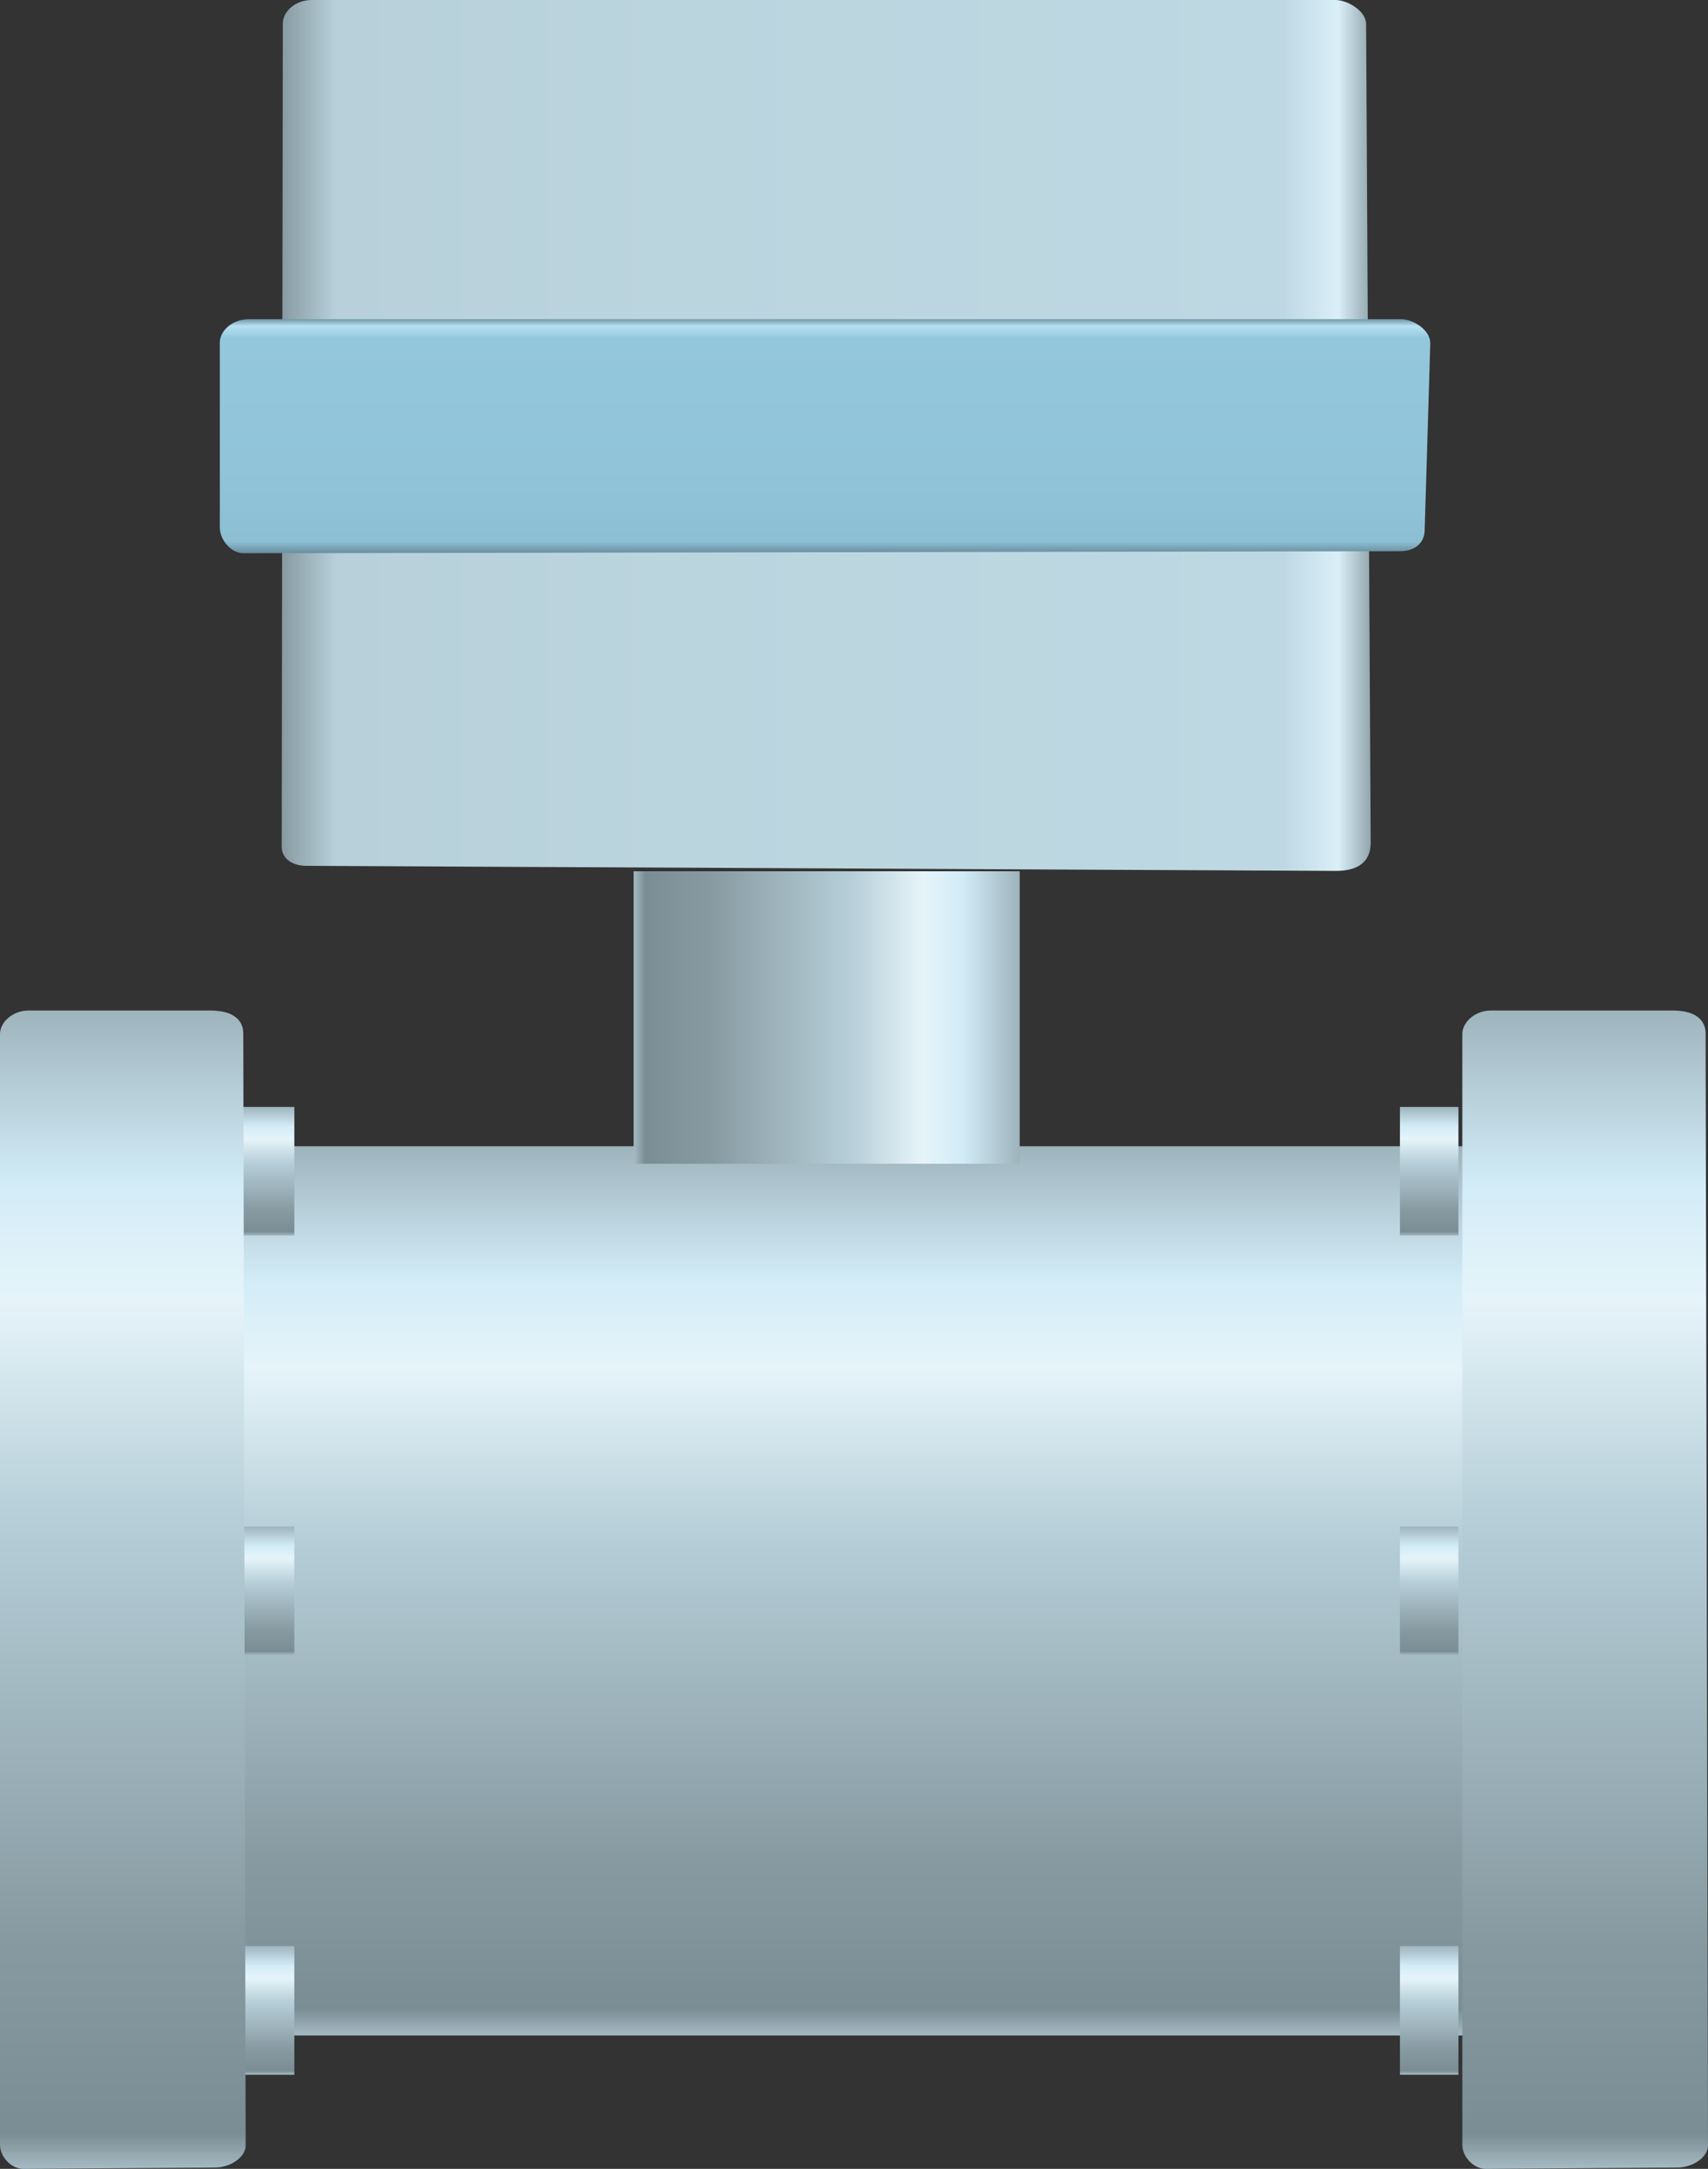 <?xml version="1.0" encoding="utf-8"?>
<!-- Generator: Adobe Illustrator 16.0.0, SVG Export Plug-In . SVG Version: 6.00 Build 0)  -->
<!DOCTYPE svg PUBLIC "-//W3C//DTD SVG 1.1//EN" "http://www.w3.org/Graphics/SVG/1.1/DTD/svg11.dtd">
<svg preserveAspectRatio="none" version="1.1" id="图层_1" xmlns="http://www.w3.org/2000/svg" xmlns:xlink="http://www.w3.org/1999/xlink" x="0px" y="0px"
	 width="109.508px" height="139.023px" viewBox="16.102 1.289 109.508 139.023"
	 enable-background="new 16.102 1.289 109.508 139.023" xml:space="preserve">
<rect x="16.102" y="1.289" width="109.508" height="139.023" fill="#333333" stroke="none"/>
<g id="surface251">
	
		<linearGradient id="SVGID_1_" gradientUnits="userSpaceOnUse" x1="328.589" y1="-294.76" x2="328.589" y2="-370.76" gradientTransform="matrix(0.75 0 0 -0.75 -177.297 -146.308)">
		<stop  offset="0" style="stop-color:#9EB4BD"/>
		<stop  offset="0.15" style="stop-color:#D2ECF7"/>
		<stop  offset="0.25" style="stop-color:#E6F4FA"/>
		<stop  offset="0.44" style="stop-color:#B5CED7"/>
		<stop  offset="0.6" style="stop-color:#A1B7C0"/>
		<stop  offset="0.8" style="stop-color:#879AA2"/>
		<stop  offset="0.97" style="stop-color:#7B8D94"/>
		<stop  offset="1" style="stop-color:#A5BBC4"/>
	</linearGradient>
	<path fill="url(#SVGID_1_)" d="M27.52,74.762h83.25v57H27.52V74.762z"/>
	
		<linearGradient id="SVGID_2_" gradientUnits="userSpaceOnUse" x1="275.589" y1="-294.758" x2="275.589" y2="-305.758" gradientTransform="matrix(0.75 0 0 -0.75 -98.957 -148.826)">
		<stop  offset="0" style="stop-color:#9EB4BD"/>
		<stop  offset="0.15" style="stop-color:#D2ECF7"/>
		<stop  offset="0.25" style="stop-color:#E6F4FA"/>
		<stop  offset="0.44" style="stop-color:#B5CED7"/>
		<stop  offset="0.6" style="stop-color:#A1B7C0"/>
		<stop  offset="0.8" style="stop-color:#879AA2"/>
		<stop  offset="0.97" style="stop-color:#7B8D94"/>
		<stop  offset="1" style="stop-color:#A5BBC4"/>
	</linearGradient>
	<path fill="url(#SVGID_2_)" d="M105.859,72.242h3.75v8.25h-3.75V72.242z"/>
	
		<linearGradient id="SVGID_3_" gradientUnits="userSpaceOnUse" x1="275.589" y1="-294.758" x2="275.589" y2="-305.758" gradientTransform="matrix(0.75 0 0 -0.75 -98.957 -121.931)">
		<stop  offset="0" style="stop-color:#9EB4BD"/>
		<stop  offset="0.15" style="stop-color:#D2ECF7"/>
		<stop  offset="0.25" style="stop-color:#E6F4FA"/>
		<stop  offset="0.44" style="stop-color:#B5CED7"/>
		<stop  offset="0.6" style="stop-color:#A1B7C0"/>
		<stop  offset="0.8" style="stop-color:#879AA2"/>
		<stop  offset="0.97" style="stop-color:#7B8D94"/>
		<stop  offset="1" style="stop-color:#A5BBC4"/>
	</linearGradient>
	<path fill="url(#SVGID_3_)" d="M105.859,99.137h3.75v8.25h-3.75V99.137z"/>
	
		<linearGradient id="SVGID_4_" gradientUnits="userSpaceOnUse" x1="275.589" y1="-294.758" x2="275.589" y2="-305.758" gradientTransform="matrix(0.75 0 0 -0.75 -98.957 -95.037)">
		<stop  offset="0" style="stop-color:#9EB4BD"/>
		<stop  offset="0.15" style="stop-color:#D2ECF7"/>
		<stop  offset="0.25" style="stop-color:#E6F4FA"/>
		<stop  offset="0.44" style="stop-color:#B5CED7"/>
		<stop  offset="0.6" style="stop-color:#A1B7C0"/>
		<stop  offset="0.8" style="stop-color:#879AA2"/>
		<stop  offset="0.97" style="stop-color:#7B8D94"/>
		<stop  offset="1" style="stop-color:#A5BBC4"/>
	</linearGradient>
	<path fill="url(#SVGID_4_)" d="M105.859,126.031h3.75v8.25h-3.75V126.031z"/>
	
		<linearGradient id="SVGID_5_" gradientUnits="userSpaceOnUse" x1="275.59" y1="-294.758" x2="275.59" y2="-305.758" gradientTransform="matrix(0.75 0 0 -0.75 -173.595 -148.826)">
		<stop  offset="0" style="stop-color:#9EB4BD"/>
		<stop  offset="0.15" style="stop-color:#D2ECF7"/>
		<stop  offset="0.25" style="stop-color:#E6F4FA"/>
		<stop  offset="0.44" style="stop-color:#B5CED7"/>
		<stop  offset="0.6" style="stop-color:#A1B7C0"/>
		<stop  offset="0.8" style="stop-color:#879AA2"/>
		<stop  offset="0.97" style="stop-color:#7B8D94"/>
		<stop  offset="1" style="stop-color:#A5BBC4"/>
	</linearGradient>
	<path fill="url(#SVGID_5_)" d="M31.223,72.242h3.75v8.25h-3.75V72.242z"/>
	
		<linearGradient id="SVGID_6_" gradientUnits="userSpaceOnUse" x1="275.59" y1="-294.758" x2="275.59" y2="-305.758" gradientTransform="matrix(0.75 0 0 -0.75 -173.595 -121.931)">
		<stop  offset="0" style="stop-color:#9EB4BD"/>
		<stop  offset="0.15" style="stop-color:#D2ECF7"/>
		<stop  offset="0.25" style="stop-color:#E6F4FA"/>
		<stop  offset="0.44" style="stop-color:#B5CED7"/>
		<stop  offset="0.6" style="stop-color:#A1B7C0"/>
		<stop  offset="0.8" style="stop-color:#879AA2"/>
		<stop  offset="0.97" style="stop-color:#7B8D94"/>
		<stop  offset="1" style="stop-color:#A5BBC4"/>
	</linearGradient>
	<path fill="url(#SVGID_6_)" d="M31.223,99.137h3.75v8.25h-3.75V99.137z"/>
	
		<linearGradient id="SVGID_7_" gradientUnits="userSpaceOnUse" x1="275.59" y1="-294.758" x2="275.59" y2="-305.758" gradientTransform="matrix(0.75 0 0 -0.75 -173.595 -95.037)">
		<stop  offset="0" style="stop-color:#9EB4BD"/>
		<stop  offset="0.15" style="stop-color:#D2ECF7"/>
		<stop  offset="0.25" style="stop-color:#E6F4FA"/>
		<stop  offset="0.44" style="stop-color:#B5CED7"/>
		<stop  offset="0.6" style="stop-color:#A1B7C0"/>
		<stop  offset="0.8" style="stop-color:#879AA2"/>
		<stop  offset="0.97" style="stop-color:#7B8D94"/>
		<stop  offset="1" style="stop-color:#A5BBC4"/>
	</linearGradient>
	<path fill="url(#SVGID_7_)" d="M31.223,126.031h3.75v8.25h-3.75V126.031z"/>
	
		<linearGradient id="SVGID_8_" gradientUnits="userSpaceOnUse" x1="283.592" y1="-294.759" x2="283.592" y2="-393.759" gradientTransform="matrix(0.75 0 0 -0.75 -188.718 -155.007)">
		<stop  offset="0" style="stop-color:#9EB4BD"/>
		<stop  offset="0.15" style="stop-color:#D2ECF7"/>
		<stop  offset="0.25" style="stop-color:#E6F4FA"/>
		<stop  offset="0.44" style="stop-color:#B5CED7"/>
		<stop  offset="0.6" style="stop-color:#A1B7C0"/>
		<stop  offset="0.8" style="stop-color:#879AA2"/>
		<stop  offset="0.97" style="stop-color:#7B8D94"/>
		<stop  offset="1" style="stop-color:#A5BBC4"/>
	</linearGradient>
	<path fill="url(#SVGID_8_)" d="M17.602,66.063h12c1.5,0,2.098,0.656,2.098,1.465l0.152,71.285c0,0.75-0.969,1.414-1.977,1.414
		l-12.273,0.086c-0.75,0-1.5-0.742-1.5-1.551V67.563c0-0.75,0.816-1.5,1.824-1.5H17.602z"/>
	
		<linearGradient id="SVGID_9_" gradientUnits="userSpaceOnUse" x1="283.593" y1="-294.759" x2="283.593" y2="-393.759" gradientTransform="matrix(0.75 0 0 -0.75 -94.961 -155.007)">
		<stop  offset="0" style="stop-color:#9EB4BD"/>
		<stop  offset="0.15" style="stop-color:#D2ECF7"/>
		<stop  offset="0.25" style="stop-color:#E6F4FA"/>
		<stop  offset="0.44" style="stop-color:#B5CED7"/>
		<stop  offset="0.6" style="stop-color:#A1B7C0"/>
		<stop  offset="0.8" style="stop-color:#879AA2"/>
		<stop  offset="0.97" style="stop-color:#7B8D94"/>
		<stop  offset="1" style="stop-color:#A5BBC4"/>
	</linearGradient>
	<path fill="url(#SVGID_9_)" d="M111.359,66.063h12c1.5,0,2.098,0.656,2.098,1.465l0.152,71.285c0,0.75-0.969,1.414-1.977,1.414
		l-12.273,0.086c-0.75,0-1.5-0.742-1.5-1.551V67.563c0-0.75,0.816-1.5,1.824-1.5H111.359z"/>
	
		<linearGradient id="SVGID_10_" gradientUnits="userSpaceOnUse" x1="306.09" y1="-307.259" x2="273.09" y2="-307.259" gradientTransform="matrix(0.75 0 0 -0.75 -148.088 -163.933)">
		<stop  offset="0" style="stop-color:#9EB4BD"/>
		<stop  offset="0.15" style="stop-color:#D2ECF7"/>
		<stop  offset="0.25" style="stop-color:#E6F4FA"/>
		<stop  offset="0.44" style="stop-color:#B5CED7"/>
		<stop  offset="0.6" style="stop-color:#A1B7C0"/>
		<stop  offset="0.8" style="stop-color:#879AA2"/>
		<stop  offset="0.97" style="stop-color:#7B8D94"/>
		<stop  offset="1" style="stop-color:#A5BBC4"/>
	</linearGradient>
	<path fill="url(#SVGID_10_)" d="M56.73,75.887h24.75v-18.75H56.73V75.887z"/>
	
		<linearGradient id="SVGID_11_" gradientUnits="userSpaceOnUse" x1="366.09" y1="-331.972" x2="272.996" y2="-331.972" gradientTransform="matrix(0.75 0 0 -0.75 -170.583 -219.779)">
		<stop  offset="0" style="stop-color:#92A6AE"/>
		<stop  offset="0.03" style="stop-color:#DAEFF8"/>
		<stop  offset="0.08" style="stop-color:#BED8E3"/>
		<stop  offset="0.64" style="stop-color:#BBD5DF"/>
		<stop  offset="0.95" style="stop-color:#B7D0DA"/>
		<stop  offset="1" style="stop-color:#879AA2"/>
	</linearGradient>
	<path fill="url(#SVGID_11_)" d="M35.734,1.289h66c0.75,0,1.957,0.695,1.957,1.551l0.293,52.449c0,1.5-1.16,1.824-2.227,1.824
		l-66.023-0.324c-0.75,0-1.57-0.371-1.57-1.227l0.07-52.773c0-0.75,0.793-1.5,1.859-1.5H35.734z"/>
	
		<linearGradient id="SVGID_12_" gradientUnits="userSpaceOnUse" x1="324.831" y1="-294.757" x2="324.831" y2="-314.757" gradientTransform="matrix(0.75 0 0 -0.75 -174.623 -199.318)">
		<stop  offset="0" style="stop-color:#7098A9"/>
		<stop  offset="0.03" style="stop-color:#B8E1F2"/>
		<stop  offset="0.08" style="stop-color:#93C7DC"/>
		<stop  offset="0.64" style="stop-color:#91C4D9"/>
		<stop  offset="0.95" style="stop-color:#8DBFD4"/>
		<stop  offset="1" style="stop-color:#688D9D"/>
	</linearGradient>
	<path fill="url(#SVGID_12_)" d="M31.695,21.75h74.25c0.75,0,1.859,0.68,1.859,1.535l-0.359,11.965c0,0.75-0.523,1.371-1.594,1.371
		L31.695,36.75c-0.75,0-1.5-0.82-1.5-1.68V23.25c0-0.75,0.793-1.5,1.859-1.5H31.695z"/>
</g>
</svg>
